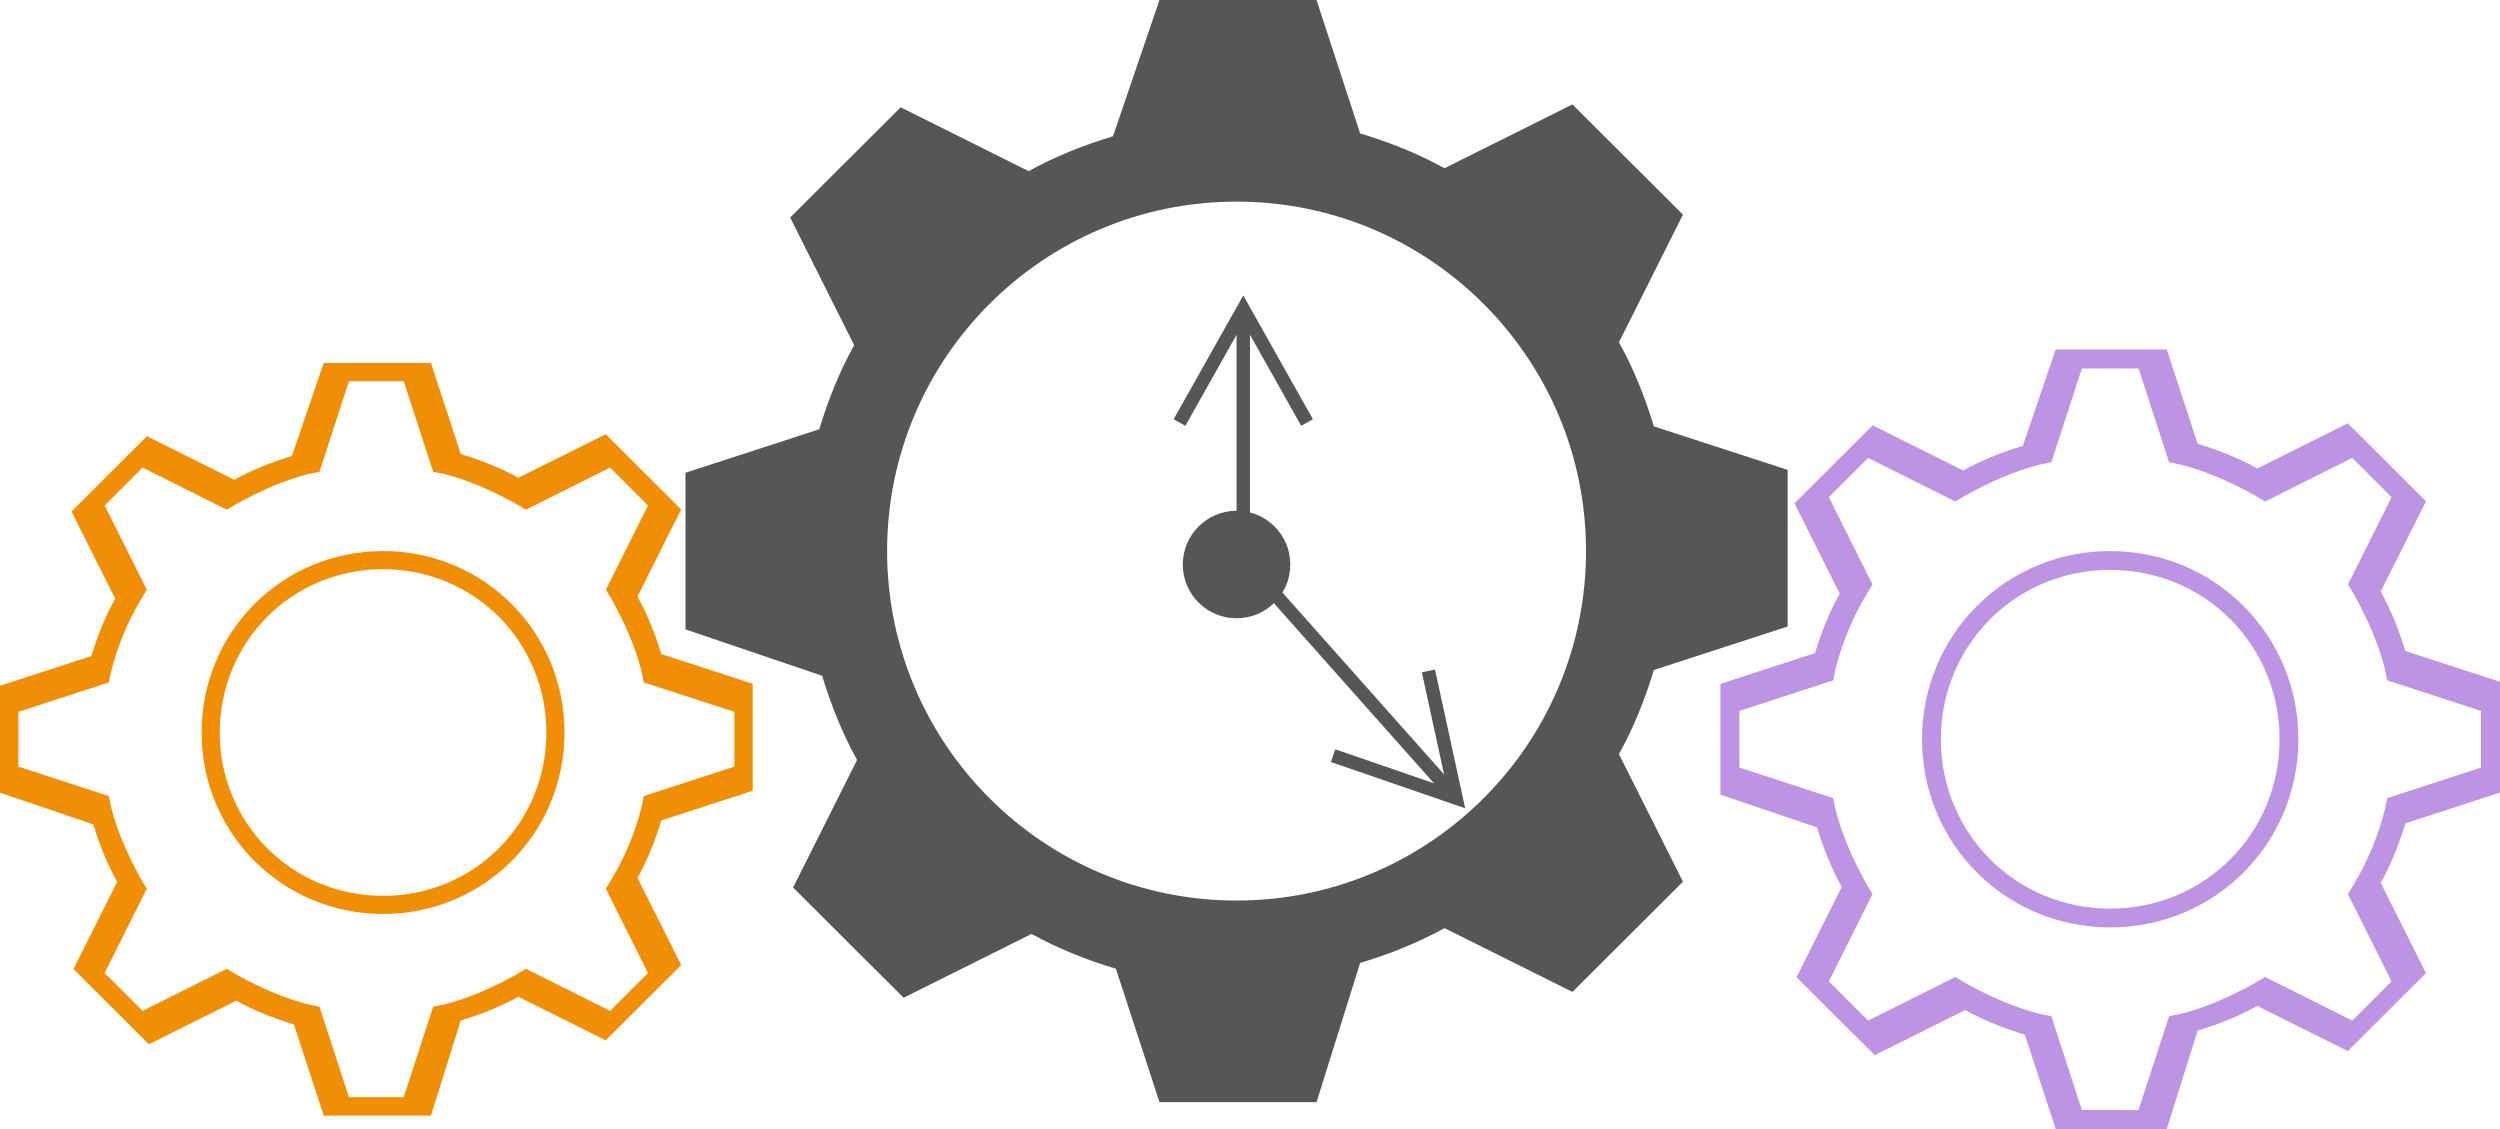 <?xml version="1.0" encoding="UTF-8"?>
<svg width="186px" height="84px" viewBox="0 0 186 84" version="1.1" xmlns="http://www.w3.org/2000/svg" xmlns:xlink="http://www.w3.org/1999/xlink">
    <title>Icon/efficiency</title>
    <g id="Icon/efficiency" stroke="none" stroke-width="1" fill="none" fill-rule="evenodd">
        <g>
            <path d="M97.95,0 L101.195,9.926 C103.359,10.574 105.522,11.437 107.47,12.516 L116.989,7.768 L125.211,15.968 L120.451,25.463 C121.533,27.405 122.398,29.563 123.047,31.721 L133,34.958 L133,46.611 L123.047,49.847 C122.398,52.005 121.533,54.163 120.451,56.105 L125.211,65.6 L116.989,73.8 L107.47,69.053 C105.522,70.132 103.359,70.995 101.195,71.642 L97.95,82 L86.266,82 L83.021,72.074 C80.858,71.426 78.694,70.563 76.747,69.484 L67.227,74.232 L59.005,66.032 L63.765,56.537 C62.683,54.595 61.818,52.437 61.169,50.279 L51,46.826 L51,35.174 L60.953,31.937 C61.602,29.779 62.467,27.621 63.549,25.679 L58.789,16.184 L67.011,7.984 L76.53,12.732 C78.478,11.653 80.641,10.789 82.805,10.142 L86.266,0 L97.95,0 Z M92,15 C77.641,15 66,26.641 66,41 C66,55.359 77.641,67 92,67 C106.359,67 118,55.359 118,41 C118,26.641 106.359,15 92,15 Z" id="Solid-Gear" fill="#565656" fill-rule="nonzero"></path>
            <g id="Ei-gear-Copy" transform="translate(128, 26)" fill="#BD93E4" fill-rule="nonzero">
                <path d="M29,43 C21.222,43 15,36.778 15,29 C15,21.222 21.222,15 29,15 C36.778,15 43,21.222 43,29 C43,36.778 36.778,43 29,43 Z M29,16.4 C21.98,16.4 16.4,21.98 16.4,29 C16.4,36.02 21.98,41.6 29,41.6 C36.02,41.6 41.6,36.02 41.6,29 C41.6,21.98 36.02,16.4 29,16.4 Z" id="Shape"></path>
                <path d="M33.208,58 L24.945,58 L22.649,50.979 C21.119,50.521 19.588,49.911 18.211,49.147 L11.478,52.505 L5.662,46.705 L9.029,39.989 C8.264,38.616 7.652,37.089 7.193,35.563 L0,33.121 L0,24.879 L7.04,22.589 C7.499,21.063 8.111,19.537 8.876,18.163 L5.509,11.447 L11.325,5.647 L18.058,9.005 C19.435,8.242 20.966,7.632 22.496,7.174 L24.945,0 L33.208,0 L35.504,7.021 C37.034,7.479 38.565,8.089 39.942,8.853 L46.675,5.495 L52.491,11.295 L49.124,18.011 C49.889,19.384 50.501,20.911 50.96,22.437 L58,24.726 L58,32.968 L50.96,35.258 C50.501,36.784 49.889,38.311 49.124,39.684 L52.491,46.4 L46.675,52.2 L39.942,48.842 C38.565,49.605 37.034,50.216 35.504,50.674 L33.208,58 Z M26.891,56.585 L31.109,56.585 L33.381,49.608 L34.193,49.446 C36.14,48.959 37.925,48.147 39.71,47.174 L40.521,46.687 L47.012,49.932 L49.932,47.012 L46.687,40.521 L47.174,39.71 C48.147,38.087 48.959,36.14 49.446,34.193 L49.608,33.381 L56.585,31.109 L56.585,26.891 L49.608,24.619 L49.446,23.807 C48.959,21.86 48.147,20.075 47.174,18.29 L46.687,17.479 L49.932,10.988 L47.012,8.068 L40.521,11.313 L39.71,10.826 C37.925,9.853 36.14,9.041 34.193,8.554 L33.381,8.392 L31.109,1.415 L26.891,1.415 L24.619,8.392 L23.807,8.554 C21.86,9.041 20.075,9.853 18.29,10.826 L17.479,11.313 L10.988,8.068 L8.068,10.988 L11.313,17.479 L10.826,18.29 C9.853,19.913 9.041,21.86 8.554,23.807 L8.392,24.619 L1.415,26.891 L1.415,31.109 L8.392,33.381 L8.554,34.193 C9.041,36.14 9.853,37.925 10.826,39.71 L11.313,40.521 L8.068,47.012 L10.988,49.932 L17.479,46.687 L18.29,47.174 C20.075,48.147 21.86,48.959 23.807,49.446 L24.619,49.608 L26.891,56.585 L26.891,56.585 Z" id="Shape"></path>
            </g>
            <g id="Ei-gear-Copy-2" transform="translate(0, 27)" fill="#F08F06" fill-rule="nonzero">
                <path d="M28.5,41 C21,41 15,35 15,27.5 C15,20 21,14 28.5,14 C36,14 42,20 42,27.5 C42,35 36,41 28.5,41 Z M28.5,15.35 C21.731,15.35 16.35,20.731 16.35,27.5 C16.35,34.269 21.731,39.65 28.5,39.65 C35.269,39.65 40.65,34.269 40.65,27.5 C40.65,20.731 35.269,15.35 28.5,15.35 Z" id="Shape"></path>
                <path d="M32.063,56 L24.084,56 L21.868,49.221 C20.391,48.779 18.913,48.189 17.583,47.453 L11.082,50.695 L5.467,45.095 L8.718,38.611 C7.979,37.284 7.388,35.811 6.945,34.337 L0,31.979 L0,24.021 L6.797,21.811 C7.24,20.337 7.831,18.863 8.57,17.537 L5.319,11.053 L10.934,5.453 L17.435,8.695 C18.765,7.958 20.243,7.368 21.72,6.926 L24.084,0 L32.063,0 L34.28,6.779 C35.757,7.221 37.235,7.811 38.565,8.547 L45.066,5.305 L50.681,10.905 L47.43,17.389 C48.169,18.716 48.76,20.189 49.203,21.663 L56,23.874 L56,31.832 L49.203,34.042 C48.76,35.516 48.169,36.989 47.43,38.316 L50.681,44.8 L45.066,50.4 L38.565,47.158 C37.235,47.895 35.757,48.484 34.28,48.926 L32.063,56 Z M25.963,54.634 L30.037,54.634 L32.23,47.897 L33.013,47.741 C34.894,47.271 36.617,46.487 38.34,45.547 L39.124,45.077 L45.391,48.211 L48.211,45.391 L45.077,39.124 L45.547,38.34 C46.487,36.774 47.271,34.894 47.741,33.013 L47.897,32.23 L54.634,30.037 L54.634,25.963 L47.897,23.77 L47.741,22.987 C47.271,21.106 46.487,19.383 45.547,17.66 L45.077,16.876 L48.211,10.609 L45.391,7.789 L39.124,10.923 L38.34,10.453 C36.617,9.513 34.894,8.729 33.013,8.259 L32.23,8.103 L30.037,1.366 L25.963,1.366 L23.77,8.103 L22.987,8.259 C21.106,8.729 19.383,9.513 17.66,10.453 L16.876,10.923 L10.609,7.789 L7.789,10.609 L10.923,16.876 L10.453,17.66 C9.513,19.226 8.729,21.106 8.259,22.987 L8.103,23.77 L1.366,25.963 L1.366,30.037 L8.103,32.23 L8.259,33.013 C8.729,34.894 9.513,36.617 10.453,38.34 L10.923,39.124 L7.789,45.391 L10.609,48.211 L16.876,45.077 L17.66,45.547 C19.383,46.487 21.106,47.271 22.987,47.741 L23.77,47.897 L25.963,54.634 L25.963,54.634 Z" id="Shape"></path>
            </g>
            <path id="Line" d="M92.042,40.294 L92.374,40.668 L103.421,53.096 L107.438,57.615 L105.892,50.511 L105.786,50.023 L106.763,49.81 L106.869,50.298 L108.821,59.267 L109.01,60.136 L108.169,59.846 L99.491,56.857 L99.018,56.694 L99.344,55.748 L99.817,55.911 L106.689,58.278 L102.673,53.76 L91.626,41.332 L91.294,40.958 L92.042,40.294 Z" fill="#565656" fill-rule="nonzero"></path>
            <path id="Line-2" d="M92.5,21.98 L92.936,22.755 L97.436,30.755 L97.681,31.191 L96.809,31.681 L96.564,31.245 L93,24.908 L93,41 L92,41 L92,24.908 L88.436,31.245 L88.191,31.681 L87.319,31.191 L87.564,30.755 L92.064,22.755 L92.5,21.98 Z" fill="#565656" fill-rule="nonzero"></path>
            <circle id="Oval" fill="#565656" cx="92" cy="42" r="4"></circle>
        </g>
    </g>
</svg>